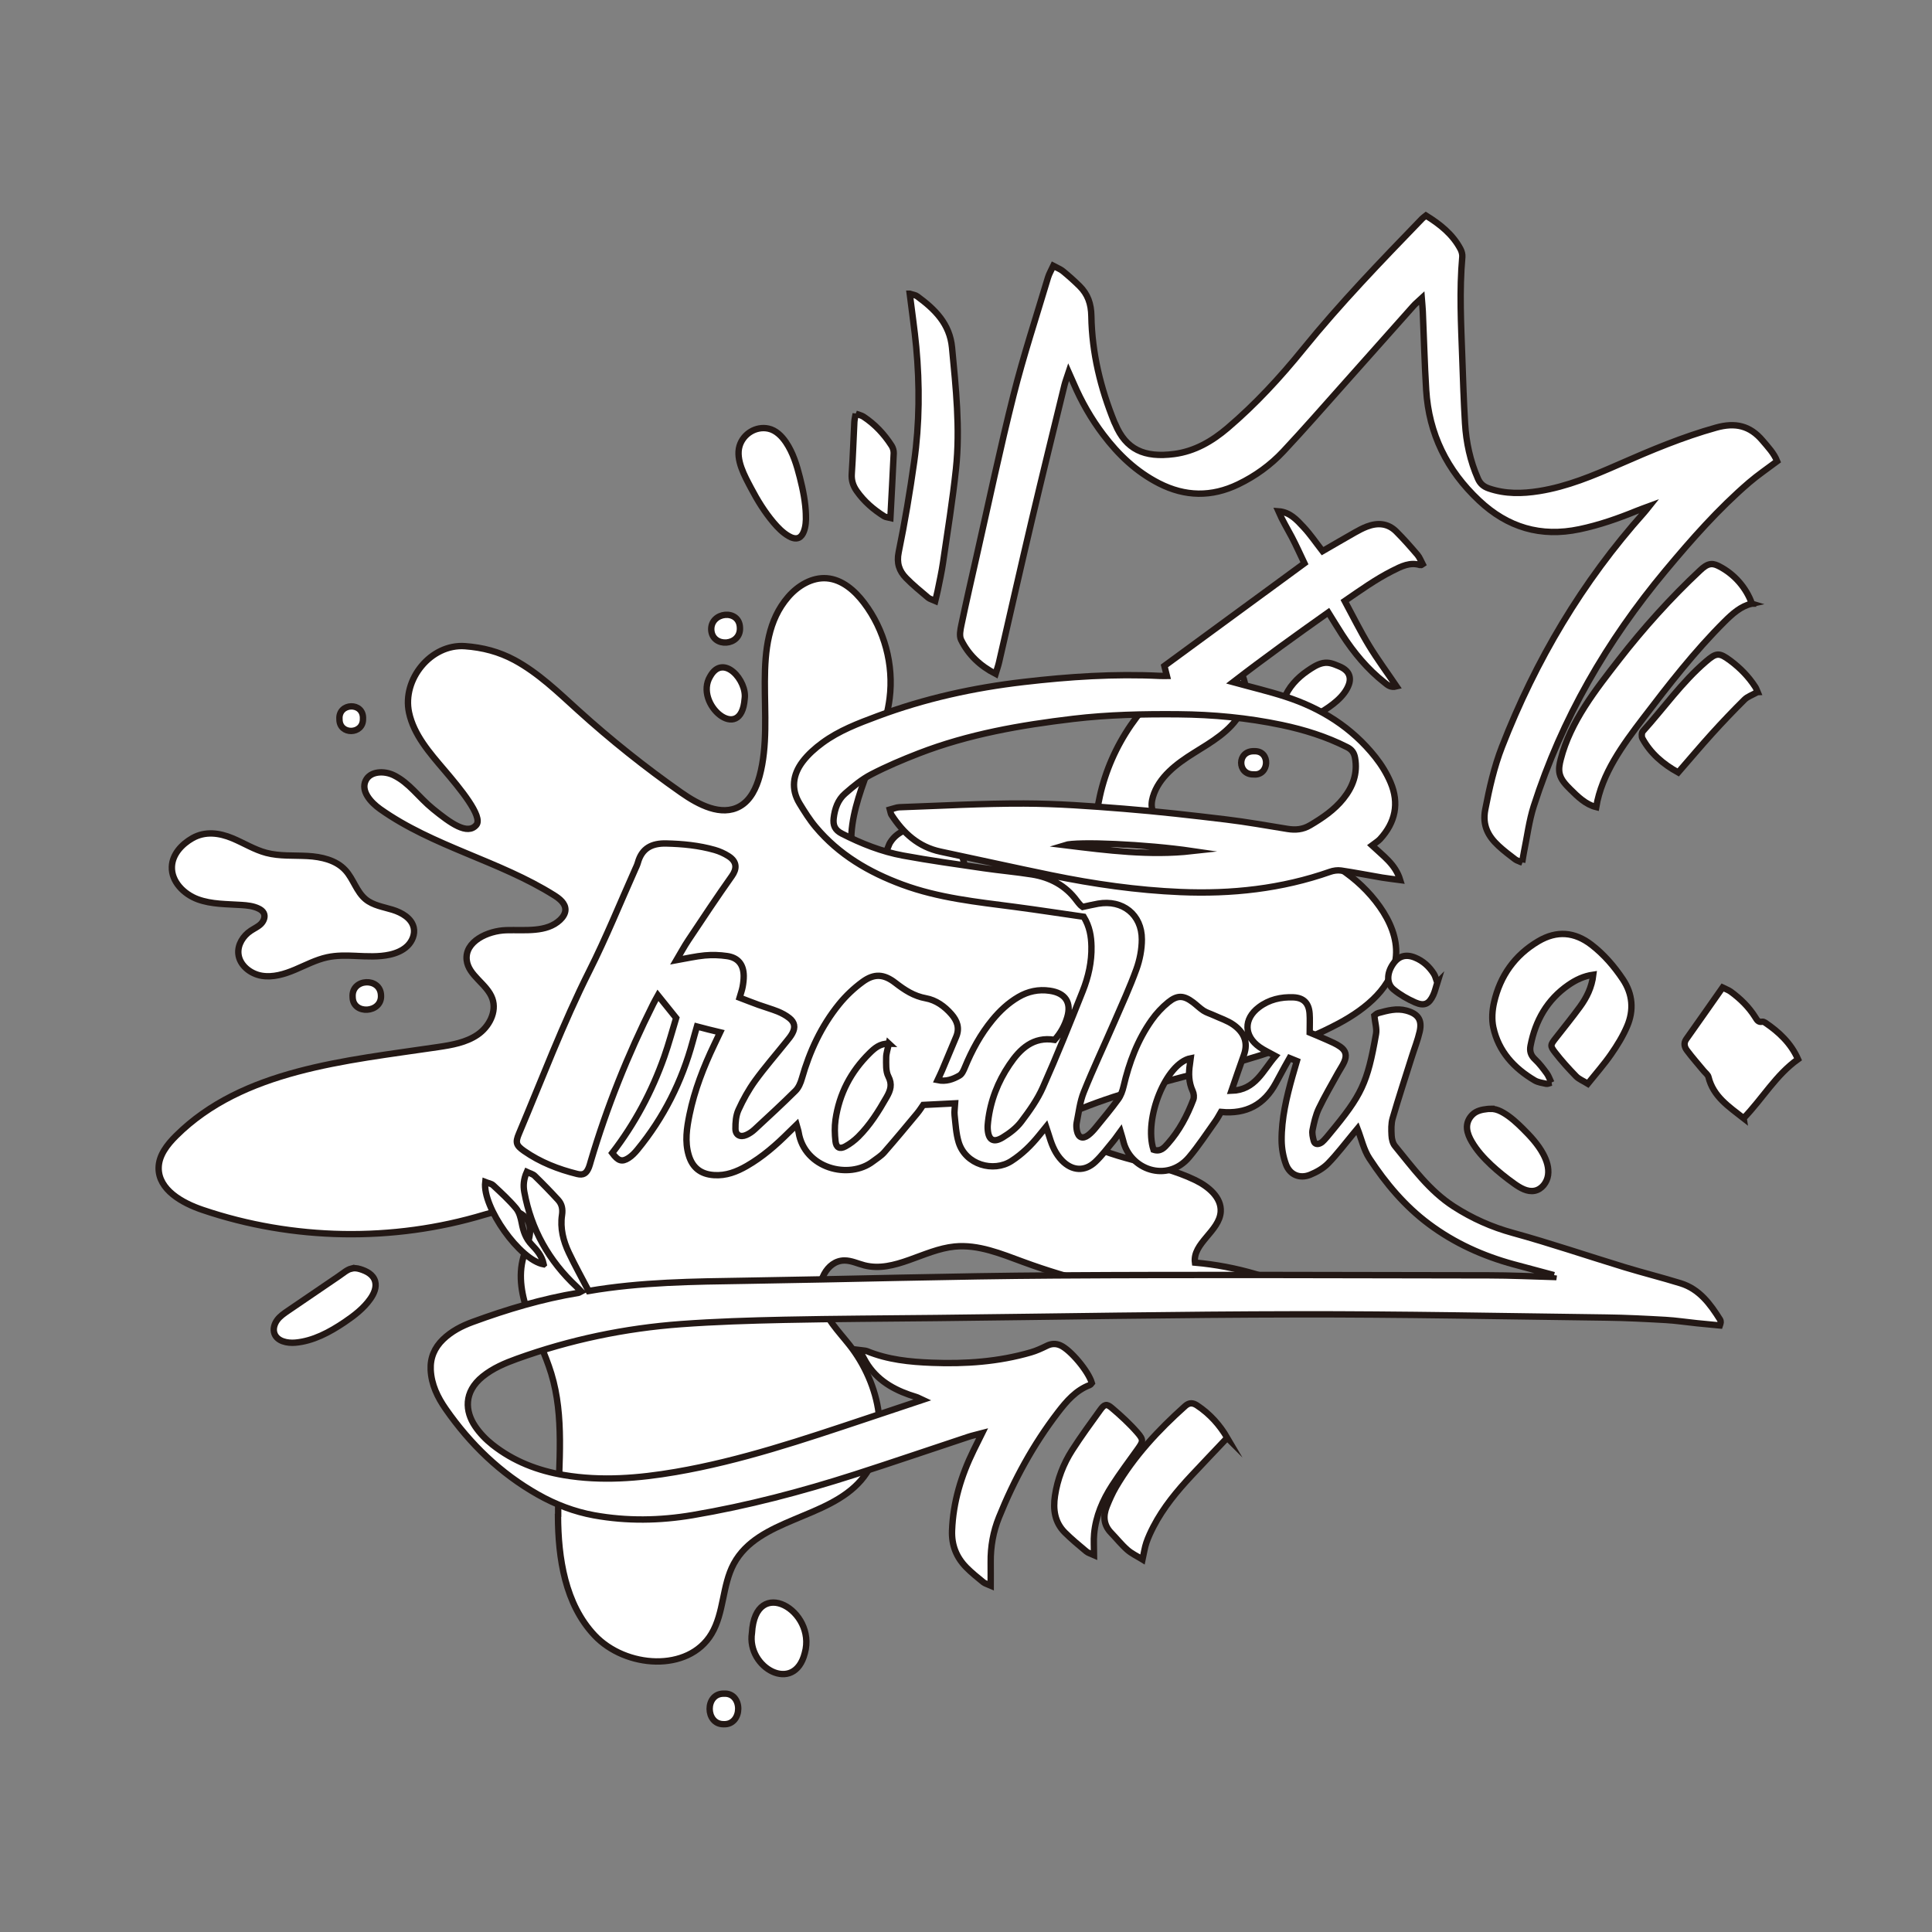 <?xml version="1.0" encoding="UTF-8"?><svg id="_野田_2022_ロゴ_最終版" xmlns="http://www.w3.org/2000/svg" viewBox="0 0 453.54 453.54"><rect x="0" y="0" width="453.54" height="453.54" fill="#808080" stroke="none"/><defs><style>.cls-1{fill:#fff;stroke:#231815;stroke-miterlimit:10;stroke-width:1.5px;}</style></defs><g id="_ロゴ"><g id="_背景"><path class="cls-1" d="M131.03,355.71c0-.55,0-1.1,0-1.65,.14-10.6,1.47-21.48-1.62-31.62-2.79-9.14-9.13-18.18-6.53-27.37,.82-2.9,2.48-6.13,.9-8.7-1.91-3.11-6.56-2.28-10.06-1.22-21.47,6.47-44.95,6.07-66.18-1.13-4.82-1.63-10.34-4.75-10.3-9.84,.02-2.94,2.01-5.48,4.1-7.55,15.64-15.54,39.67-17.59,61.48-20.83,3.24-.48,6.6-1.06,9.3-2.91s4.55-5.37,3.46-8.46c-1.22-3.46-5.6-5.38-6.02-9.03-.51-4.37,4.93-6.92,9.32-7.04s9.42,.6,12.61-2.42c.66-.63,1.22-1.45,1.24-2.36,.02-1.51-1.36-2.61-2.64-3.41-12.89-8.11-28.44-11.43-40.86-20.25-2.22-1.58-4.56-4.22-3.39-6.67,1.07-2.26,4.36-2.36,6.6-1.26,3.7,1.82,5.78,5.12,9.22,7.92,4.07,3.31,8.07,6.22,10.16,3.75,1.66-1.97-3.98-8.73-7.46-12.82s-7.22-8.32-8.34-13.57c-1.65-7.75,5.11-16.16,13.14-15.58,4.12,.3,7.96,1.29,11.62,3.26,5.59,3.02,10.22,7.52,14.93,11.79,7.65,6.93,15.74,13.39,24.19,19.31,4.08,2.86,9.43,5.68,13.77,3.23,2.54-1.43,3.89-4.31,4.65-7.12,3.78-13.97-2.75-31.11,6.72-42.05,2.28-2.63,5.59-4.63,9.05-4.36,3.59,.28,6.57,2.89,8.74,5.76,4.8,6.32,7.01,14.56,6.01,22.43-1.46,11.48-9.26,22.88-9,33.71,.06,2.5,6.97,3.73,8.11,2.27,.49-.64,.61-1.49,1.04-2.17,3.49-5.57,13.1-3.98,16.21,1.82,.78,1.45,1.22,3,1.38,4.58,.47,4.78,4.55,9.57,8.6,.51,.4-.9,.8-1.81,1.2-2.71,1.22-2.79,2.49-5.7,4.83-7.66s6.08-2.6,8.36-.59,1.27,6.78-1.77,6.91c3.15,.58,6.24-1.71,7.77-4.52s1.94-6.08,2.63-9.21c2.63-11.93,10.06-22.73,20.26-29.45,2.88-1.9,6.45-3.52,9.68-2.31,4.51,1.7,5.4,8.16,3.04,12.35s-6.79,6.72-10.88,9.27-8.29,5.69-9.65,10.32c-.31,1.07-.46,2.25-.03,3.27,.86,2.07,3.5,2.61,5.72,2.86,17.6,1.99,37.35,5.2,47.57,19.67,2.37,3.36,4.12,7.38,3.81,11.48-.54,7.22-7.02,12.47-13.41,15.89-18.75,10.02-40.71,12.1-60.45,20-1.88,.75-4.11,2.21-3.66,4.19,.22,.99,1.08,1.7,1.93,2.27,8.39,5.7,19.36,5.91,28.48,10.35,3.03,1.47,6.17,4.05,5.95,7.41-.29,4.58-6.64,7.41-6.04,11.95,9.68,.85,19.19,3.65,27.79,8.18-22.91,2.52-46.4-.35-68.03-8.31-5.24-1.93-10.63-4.19-16.19-3.64-7.27,.72-14.1,6.22-21.18,4.41-1.56-.4-3.07-1.15-4.69-1.14-4.2,.03-6.59,5.33-5.56,9.4s4.18,7.18,6.78,10.47c7.12,9.03,10.21,22.96,2.72,31.69-7.9,9.2-24.15,8.97-29.9,19.64-2.74,5.09-2.26,11.49-5.23,16.45-5.45,9.1-20.19,8.06-27.46,.34-6.89-7.32-8.55-18.02-8.58-28.15Z"/><path class="cls-1" d="M189.19,120.96c.04,1.3-.03,2.62-.5,3.83-.23,.59-.59,1.18-1.17,1.45-.77,.35-1.68,.02-2.41-.41-1.38-.81-2.51-1.97-3.54-3.19-2.07-2.46-3.77-5.21-5.26-8.05-1.46-2.77-3.67-6.67-2.7-9.9,.86-2.86,3.86-4.71,6.79-4.07,1.73,.38,3.09,1.72,4.09,3.19,1.68,2.48,2.56,5.4,3.29,8.3,.73,2.88,1.32,5.82,1.41,8.79,0,.02,0,.04,0,.06Z"/><path class="cls-1" d="M82.49,297.81c.58-.15,1.23-.14,2.06,.12,1.48,.46,3.06,1.24,3.51,2.86,.39,1.41-.26,2.89-1.1,4.09-1.58,2.26-3.81,3.97-6.09,5.51-3.49,2.35-7.34,4.43-11.53,4.8-1.92,.17-4.27-.32-4.92-2.14-.38-1.06-.01-2.27,.66-3.18s1.63-1.55,2.56-2.19c3.94-2.68,7.88-5.37,11.82-8.05,1.19-.81,2.01-1.57,3.03-1.83Z"/><path class="cls-1" d="M176.52,383.35c.78-13.65,15.21-5.29,12.41,4.71-2.44,9.69-13.66,3.49-12.41-4.71Z"/><path class="cls-1" d="M310.56,155.66c1.35-.28,2.44,.19,3.69,.7,.68,.27,1.35,.63,1.86,1.17,.82,.87,.94,2,.56,3.1-1.01,2.93-4.18,5.15-6.72,6.66-2,1.19-5.56,3.27-8.01,2.32-.52-.2-.99-.65-1.06-1.22-.32-2.95,.86-5.77,2.76-7.98,.96-1.12,2.09-2.1,3.31-2.93,1.04-.71,2.2-1.49,3.47-1.79,.04,0,.08-.02,.12-.03Z"/><path class="cls-1" d="M174.81,164.06c-.81,10.69-11.98,1.17-8.1-5.27,3.09-5.54,8.73,1.01,8.1,5.27Z"/><path class="cls-1" d="M169.88,404.76c-4.34,.05-4.44-7.24,.04-7.17,4.56-.27,4.46,7.38-.04,7.17Z"/><path class="cls-1" d="M173.7,147.32c.27,4.36-6.48,4.83-6.73,.55-.19-4.24,6.57-4.99,6.73-.55Z"/><path class="cls-1" d="M89.44,233.68c.24,4.14-6.61,4.64-6.66,.38-.31-4.41,6.56-4.72,6.66-.38Z"/><path class="cls-1" d="M85.21,168.78c.07,3.67-5.55,3.81-5.52,.06-.3-3.89,5.75-4.14,5.52-.06Z"/><path class="cls-1" d="M294.47,176.35c3.87-.13,3.51,5.82-.19,5.44-3.86,.11-3.95-5.61,.19-5.44Z"/><path class="cls-1" d="M83.46,224.39c-2.23-.09-4.46-.14-6.63,.33-2.64,.57-5.06,1.86-7.55,2.91s-5.2,1.88-7.86,1.43-5.22-2.49-5.46-5.18c-.19-2.13,1.12-4.2,2.9-5.38,.79-.53,1.69-.92,2.37-1.58s1.12-1.73,.69-2.58c-.24-.48-.71-.81-1.19-1.04-1.24-.61-2.64-.76-4.01-.85-3.47-.23-7.04-.14-10.3-1.34s-6.2-4.16-6.07-7.63c.11-2.97,2.38-5.33,4.83-6.72,3-1.7,6.32-1.25,9.39,.03,2.67,1.11,5.15,2.68,7.94,3.42,3.14,.83,6.45,.56,9.69,.74s6.69,.95,8.88,3.34c1.89,2.06,2.61,5.06,4.77,6.83,1.76,1.44,4.14,1.78,6.31,2.45s4.47,1.98,4.96,4.2c.34,1.54-.34,3.18-1.46,4.28s-2.65,1.72-4.18,2.06c-2.62,.57-5.31,.4-8.01,.29Z"/></g><g id="Irodori"><path class="cls-1" d="M364.81,299.34c-3.14-.84-6.27-1.67-9.41-2.52-7.23-1.96-13.96-4.99-19.98-9.49-5.65-4.22-10.11-9.54-13.94-15.37-1.33-2.02-1.86-4.55-2.81-7.01-.31,.37-.67,.81-1.03,1.25-1.94,2.33-3.77,4.77-5.88,6.93-1.13,1.15-2.68,2.03-4.2,2.65-2.45,.99-4.77,.02-5.68-2.45-.65-1.76-1-3.72-1.02-5.6-.04-5.15,1.16-10.14,2.54-15.07,.32-1.15,.67-2.29,1.04-3.58-.54-.22-1.03-.41-1.71-.69-.41,.73-.8,1.4-1.17,2.08-.69,1.26-1.37,2.53-2.05,3.79-2.72,5.03-6.91,7.34-12.88,6.77-.38,.64-.77,1.42-1.26,2.11-2.04,2.85-3.96,5.81-6.21,8.49-5.2,6.17-13.95,2.9-15.49-3.85-.14-.6-.35-1.19-.64-2.18-.67,.91-1.13,1.62-1.67,2.27-1.38,1.65-2.67,3.41-4.23,4.88-2.48,2.34-5.46,2.14-7.84-.32-1.48-1.53-2.3-3.44-2.91-5.44-.22-.74-.48-1.46-.81-2.46-.68,.84-1.17,1.44-1.66,2.04-1.87,2.31-3.96,4.36-6.49,5.99-4.18,2.69-10.73,.92-12.37-4.4-.62-2.03-.72-4.22-.96-6.35-.1-.85,.07-1.73,.13-2.8-2.43,.12-4.77,.24-7.5,.38-.33,.47-.83,1.28-1.43,2-2.55,3.07-5.1,6.14-7.73,9.14-.73,.83-1.72,1.42-2.61,2.1-5.64,4.35-16.1,1.66-17.47-6.79-.07-.46-.25-.91-.49-1.78-.72,.7-1.26,1.21-1.78,1.73-3.01,3.01-6.19,5.79-9.89,7.92-2.38,1.37-4.88,2.35-7.73,2.15-3.08-.21-5.04-1.72-5.92-4.7-.94-3.18-.45-6.35,.19-9.49,1.18-5.75,3.3-11.18,5.82-16.45,.41-.86,.82-1.72,1.37-2.88-1-.24-1.88-.45-2.76-.67-.84-.21-1.67-.44-2.68-.7-.35,1.23-.69,2.37-.99,3.51-2.54,9.39-6.81,17.9-12.99,25.42-.6,.73-1.29,1.45-2.07,1.95-1.57,1-2.45,.7-3.84-1.17,5.27-6.84,9.32-14.42,12.21-22.6,1.08-3.08,1.93-6.24,2.8-9.1-1.55-1.93-2.88-3.57-4.28-5.32-.36,.65-.75,1.33-1.11,2.04-5.95,11.89-10.89,24.18-14.66,36.93-.14,.46-.24,.93-.42,1.37-.58,1.46-1.29,1.95-2.76,1.59-4.45-1.1-8.68-2.75-12.46-5.39-1.88-1.32-2.1-1.98-1.22-4.06,5.41-12.8,10.3-25.81,16.56-38.26,3.91-7.77,7.18-15.86,10.73-23.81,.23-.51,.48-1.02,.63-1.56,.95-3.41,3.3-4.58,6.67-4.5,3.85,.09,7.65,.46,11.35,1.51,1.13,.32,2.26,.83,3.25,1.46,2.15,1.36,1.92,3.09,.82,4.65-3.51,4.95-6.86,10.02-10.23,15.07-.97,1.45-1.8,3-2.81,4.71,2.38-.42,4.5-.92,6.65-1.12,1.73-.16,3.52-.1,5.24,.15,2.59,.37,3.87,1.98,3.91,4.63,.01,.87-.1,1.75-.26,2.61-.14,.77-.42,1.52-.71,2.52,1.52,.58,2.98,1.16,4.45,1.69,1.5,.54,3.04,.97,4.52,1.56,.95,.39,1.89,.89,2.7,1.53,1.27,1,1.48,2.19,.71,3.61-.37,.7-.9,1.32-1.4,1.94-2.45,3.06-5.03,6.01-7.33,9.18-1.53,2.12-2.83,4.46-3.91,6.84-.6,1.32-.73,2.94-.71,4.42,.01,1.5,1.14,2.08,2.52,1.48,.72-.31,1.41-.78,1.99-1.32,3.23-2.99,6.46-5.96,9.58-9.06,.74-.73,1.21-1.86,1.5-2.89,1.82-6.38,4.56-12.3,8.74-17.45,1.59-1.96,3.49-3.76,5.53-5.25,2.74-2,5-1.83,7.68,.25,2.17,1.68,4.34,3.11,7.15,3.62,2.38,.43,4.39,1.87,6.01,3.73,1.36,1.56,1.97,3.27,1.12,5.3-1.11,2.65-2.21,5.3-3.33,7.94-.3,.72-.66,1.42-1.04,2.24,1.99,.42,3.64-.2,5.14-1.07,.6-.34,.97-1.21,1.26-1.91,1.65-4.01,3.7-7.79,6.47-11.16,1.74-2.11,3.71-3.96,6.09-5.36,2.29-1.34,4.73-1.86,7.36-1.48,3.67,.52,5.16,2.75,4.11,6.26-.58,1.93-1.52,3.67-2.96,5.27-5.01-.82-8.09,2.09-10.61,5.84-2.72,4.03-4.45,8.47-5.01,13.33-.06,.55-.12,1.12-.09,1.67,.14,2.65,1.3,3.43,3.53,2.07,1.61-.98,3.22-2.2,4.34-3.68,1.92-2.53,3.81-5.19,5.09-8.08,3.31-7.44,6.34-15.01,9.35-22.58,1.33-3.35,2.13-6.87,2.05-10.52-.05-2.34-.4-4.61-1.82-6.95-5.25-.75-10.68-1.59-16.13-2.31-8.93-1.17-17.91-2.08-26.45-5.24-7.84-2.9-14.88-7.02-20.32-13.5-1.43-1.7-2.63-3.62-3.79-5.52-2.08-3.41-1.59-6.81,.7-9.84,1.28-1.69,2.94-3.16,4.66-4.42,3.89-2.86,8.38-4.56,12.88-6.24,11.11-4.16,22.59-6.69,34.36-8.05,10.65-1.24,21.31-1.95,32.04-1.42,.47,.02,.95,0,1.58,0-.2-.8-.37-1.46-.59-2.34,10.88-7.97,21.75-15.94,32.88-24.1-.97-2.03-1.9-4.12-2.96-6.15-1.05-2-2.23-3.92-3.15-6.06,2.69,.19,4.3,2,5.87,3.68,1.62,1.73,2.97,3.73,4.49,5.68,2.53-1.46,5.06-2.94,7.61-4.39,.9-.51,1.83-1,2.79-1.37,2.5-.96,4.91-.82,6.89,1.14,1.75,1.74,3.38,3.6,4.99,5.48,.53,.63,.82,1.47,1.2,2.19-.29,.19-.38,.29-.42,.27-2.5-.85-4.6,.27-6.72,1.34-3.85,1.95-7.34,4.45-11.13,7.05,1.93,3.57,3.65,7.08,5.67,10.4,1.96,3.24,4.23,6.3,6.49,9.64-1.43,.36-2.11-.34-2.82-.9-4.01-3.15-7.2-7.02-9.96-11.27-1.07-1.66-2.1-3.36-3.24-5.19-7.56,5.35-14.96,10.67-22.34,16.36,4.32,1.19,8.33,2.13,12.24,3.4,8.39,2.71,15.64,7.25,21.16,14.22,1.42,1.8,2.67,3.82,3.56,5.93,2.08,4.89,1.13,9.39-2.46,13.3-.48,.52-1.13,.89-1.9,1.48,2.67,2.51,5.49,4.43,6.62,8.13-1.62-.22-2.93-.35-4.23-.57-3.22-.55-6.43-1.18-9.66-1.66-.82-.12-1.76,.01-2.56,.29-11.39,4-23.16,5.27-35.14,4.76-10.22-.43-20.33-1.88-30.35-3.94-8.66-1.78-17.3-3.71-25.95-5.54-5.2-1.1-8.76-4.36-11.55-8.67-.16-.25-.18-.59-.35-1.2,.78-.2,1.49-.53,2.21-.56,9.74-.34,19.49-.9,29.23-.87,7.82,.02,15.64,.6,23.44,1.22,8.03,.64,16.04,1.56,24.04,2.52,4.83,.58,9.62,1.45,14.42,2.22,1.87,.3,3.57,.16,5.27-.84,2.92-1.72,5.68-3.59,7.82-6.25,2.24-2.79,3.41-5.91,2.76-9.58-.22-1.23-.76-1.97-1.87-2.53-4.88-2.47-10.04-4.08-15.36-5.2-7.99-1.68-16.08-2.44-24.25-2.51-8.24-.07-16.46,.1-24.65,1.07-12.38,1.47-24.62,3.59-36.3,8.12-3.79,1.47-7.55,3.06-11.15,4.93-2.23,1.16-4.23,2.83-6.14,4.5-1.68,1.46-2.41,3.54-2.67,5.75-.19,1.66,.24,2.79,1.93,3.65,4.58,2.34,9.33,4.22,14.36,5.15,6.26,1.16,12.59,2.02,18.9,2.95,3.79,.55,7.61,.88,11.39,1.48,4.25,.69,7.86,2.59,10.47,6.14,.28,.39,.6,.75,.92,1.1,.1,.11,.25,.19,.5,.38,1.13-.24,2.36-.54,3.6-.76,5.76-1,10.28,2.56,10.27,8.39,0,2.34-.48,4.8-1.28,7.01-1.52,4.2-3.39,8.27-5.17,12.37-2.38,5.49-4.95,10.91-7.18,16.47-.91,2.26-1.18,4.78-1.67,7.2-.12,.61-.06,1.29,.07,1.91,.33,1.57,1.33,1.97,2.61,1.02,.69-.52,1.3-1.19,1.85-1.87,1.77-2.17,3.57-4.32,5.21-6.58,.63-.86,1.02-1.97,1.27-3.03,1.3-5.58,3.28-10.87,6.6-15.56,1.09-1.54,2.43-2.99,3.9-4.18,2.16-1.75,3.65-1.63,5.84,.03,.83,.63,1.57,1.38,2.43,1.94,.71,.46,1.57,.7,2.35,1.06,1.58,.73,3.3,1.27,4.69,2.26,2.41,1.72,3.54,4.05,2.43,7.1-.98,2.69-1.88,5.41-2.91,8.38,5.64-.16,7.37-4.77,10.33-8.16-1.42-.78-2.65-1.33-3.73-2.09-3.72-2.62-3.78-6.61-.17-9.35,2.4-1.82,5.19-2.45,8.12-2.33,2.41,.1,3.62,1.4,3.79,3.81,.1,1.34,.02,2.69,.02,4.45,1.11,.47,2.56,1.04,3.99,1.69,1.09,.49,2.21,.95,3.18,1.63,1.34,.93,1.6,2.06,.94,3.58-.38,.87-.95,1.66-1.41,2.5-1.54,2.8-3.17,5.55-4.55,8.43-.74,1.56-1.13,3.32-1.47,5.03-.16,.81,.06,1.74,.28,2.57,.2,.78,.87,.88,1.54,.55,.35-.17,.65-.46,.92-.75,.44-.46,.84-.96,1.25-1.46,7.56-9.11,8.87-11.83,10.91-23.44,.22-1.24-.22-2.59-.4-4.27,.08-.06,.47-.51,.94-.64,2.15-.58,4.31-1.19,6.58-.57,2.74,.75,3.76,2.18,3.12,4.95-.46,2.02-1.24,3.96-1.86,5.94-1.51,4.79-3.08,9.57-4.48,14.39-.37,1.27-.32,2.7-.25,4.04,.04,.84,.28,1.84,.79,2.46,4.2,5.11,8.09,10.53,13.8,14.21,4.33,2.79,8.89,4.83,13.89,6.2,8.83,2.43,17.51,5.39,26.27,8.06,4.34,1.32,8.76,2.42,13.09,3.76,4.42,1.36,6.97,4.86,9.29,8.56,.12,.19,.12,.46,.12,.7,0,.15-.09,.3-.2,.64-1.76-.17-3.56-.34-5.36-.52-2.46-.25-4.91-.63-7.38-.77-4.63-.26-9.26-.5-13.89-.56-24.14-.31-48.28-.8-72.42-.76-28.3,.04-56.6,.56-84.9,.87-11.91,.13-23.82,.17-35.73,.42-8.07,.17-16.14,.42-24.19,1.01-13.18,.97-26.04,3.66-38.49,8.14-2.86,1.03-5.64,2.21-8.05,4.15-4.56,3.68-4.11,8.24-1.77,11.7,1.1,1.63,2.53,3.11,4.08,4.33,4.92,3.89,10.62,6.08,16.78,7.12,8.79,1.48,17.51,.76,26.2-.73,15.3-2.63,29.95-7.59,44.62-12.48,4.3-1.43,8.61-2.87,13.33-4.45-.72-.33-1.06-.55-1.43-.66-4.54-1.36-8.62-3.42-11.37-7.47-.69-1.02-1.22-2.15-2.01-3.56,.9,.12,1.38,.1,1.79,.26,4.88,2,10.02,2.52,15.23,2.72,7.87,.31,15.64-.23,23.23-2.44,1.28-.37,2.52-.94,3.72-1.53,1.09-.54,2.13-.59,3.21-.12,2.37,1.04,6.58,6.07,7.38,8.82-.14,.16-.26,.42-.45,.49-3.3,1.24-5.48,3.8-7.53,6.47-5.77,7.53-10.27,15.79-13.81,24.58-1.36,3.37-1.99,6.9-1.95,10.54,.02,1.73,0,3.46,0,5.5-.81-.36-1.36-.49-1.75-.81-1.36-1.11-2.74-2.21-3.97-3.46-2.34-2.39-3.48-5.22-3.35-8.66,.25-6.68,2.15-12.88,5.06-18.83,.58-1.19,1.17-2.37,1.99-4.02-1.39,.37-2.3,.56-3.18,.85-8.93,2.96-17.83,6-26.78,8.88-12.46,4-25.09,7.32-38,9.51-7.7,1.3-15.42,1.43-23.12,.04-4.66-.85-9.06-2.53-13.19-4.87-8.79-4.97-15.86-11.81-21.61-20.05-1.93-2.77-3.41-5.77-3.56-9.27-.12-2.82,.9-5.15,2.89-7.09,1.99-1.93,4.4-3.17,6.96-4.11,8.09-2.97,16.33-5.43,24.86-6.84,.14-.02,.27-.14,.62-.32-.39-.4-.71-.77-1.07-1.1-6.52-6.08-10.67-13.46-12.28-22.24-.28-1.51-.17-3,.59-4.72,.67,.32,1.4,.48,1.85,.92,1.88,1.83,3.72,3.72,5.49,5.65,.9,.98,1.13,2.17,.92,3.56-.46,3.1,.29,6.06,1.61,8.84,1.43,3.02,3.06,5.94,4.64,8.98,12.25-2.1,24.54-2.21,36.84-2.4,24.22-.37,48.43-1.1,72.65-1.25,33.98-.22,67.96-.06,101.93-.02,5.03,0,10.06,.25,15.09,.39,.02-.15,.05-.3,.07-.45Zm-156.14-54.34c-2.1-.06-3.37,1.08-4.54,2.23-4.39,4.33-7.13,9.55-8,15.67-.23,1.63-.18,3.34,0,4.99,.16,1.52,1,1.95,2.32,1.23,1.1-.6,2.14-1.39,3.03-2.27,2.74-2.72,4.76-5.96,6.66-9.3,.91-1.6,1.37-2.98,.4-4.86-.64-1.24-.51-2.93-.51-4.42,0-1,.37-2.01,.63-3.28Zm62.12,24.9c1.66,.55,2.53-.49,3.37-1.44,2.68-3.03,4.54-6.56,5.97-10.31,.22-.57,.13-1.42-.13-1.99-.95-2.06-1.01-4.16-.67-6.33,.07-.45,.13-.9,.19-1.4-5.77,1.11-11.08,14.2-8.73,21.47Zm9.07-70.11c-10.79-1.58-26.99-2.31-29.91-1.39,10.11,1.24,19.96,2.5,29.91,1.39Z"/><path class="cls-1" d="M357.37,202.47c-.71-.3-1.27-.42-1.69-.74-1.33-1.01-2.67-2.03-3.9-3.17-2.46-2.28-3.82-4.83-3.12-8.49,.97-5.03,2.08-10,3.94-14.78,7.9-20.3,18.84-38.75,33.39-55.01,.32-.35,.6-.74,1.17-1.45-1.24,.46-2.12,.76-2.97,1.11-4.36,1.78-8.78,3.33-13.41,4.3-9.08,1.91-16.86-.42-23.58-6.75-7.5-7.05-11.77-15.64-12.4-25.93-.38-6.14-.53-12.3-.8-18.44-.04-.92-.14-1.84-.24-3.13-.84,.78-1.45,1.27-1.96,1.84-5.43,6.08-10.83,12.19-16.26,18.27-4.73,5.31-9.41,10.67-14.27,15.86-3.02,3.22-6.58,5.8-10.59,7.73-6.26,3.02-12.46,2.92-18.63-.24-5.31-2.72-9.5-6.71-13.06-11.42-2.81-3.71-5.11-7.73-6.94-12-.31-.72-.64-1.43-1.18-2.65-.43,1.31-.77,2.17-.99,3.06-2.57,10.55-5.17,21.09-7.66,31.65-2.62,11.11-5.13,22.25-7.69,33.37-.19,.84-.49,1.66-.81,2.73-3.65-1.88-6.38-4.48-8.1-7.98-.46-.94-.17-2.37,.07-3.52,1.13-5.39,2.36-10.76,3.57-16.13,2.86-12.61,5.51-25.28,8.67-37.82,2.34-9.28,5.34-18.38,8.08-27.56,.26-.88,.75-1.69,1.25-2.77,.91,.49,1.67,.76,2.26,1.24,1.35,1.11,2.67,2.28,3.91,3.51,1.95,1.93,2.72,4.17,2.77,7.06,.14,8.62,2.16,16.92,5.41,24.91,.06,.15,.15,.28,.21,.43,2.48,5.91,6.74,7.96,13.84,7.02,4.82-.64,8.86-2.99,12.52-6.1,6.54-5.57,12.34-11.86,17.73-18.51,8.72-10.76,18.33-20.7,27.94-30.64,.22-.22,.49-.4,.9-.73,3.28,2.04,6.26,4.37,8.11,7.88,.28,.54,.47,1.23,.42,1.82-.71,7.91-.29,15.82-.01,23.73,.18,5.11,.34,10.23,.65,15.33,.27,4.49,1.2,8.85,3.03,13,.52,1.19,1.3,1.86,2.53,2.29,3.9,1.35,7.88,1.26,11.84,.63,6.59-1.05,12.7-3.62,18.77-6.29,7.45-3.27,14.92-6.42,22.79-8.61,4.48-1.25,7.93-.47,10.89,3.05,1.28,1.52,2.66,2.94,3.42,4.85-2.26,1.7-4.51,3.22-6.56,4.98-7.24,6.22-13.53,13.37-19.63,20.68-13.75,16.49-24.36,34.78-30.94,55.28-1.11,3.47-1.56,7.16-2.3,10.75-.16,.76-.26,1.54-.42,2.49Z"/><path class="cls-1" d="M411.22,141.72c-2.52,.55-4.55,2.38-6.38,4.2-7.01,6.98-13.09,14.82-19.09,22.69-4.82,6.32-9.74,13.01-11.04,20.86-2.43-.6-4.33-2.44-6.1-4.21-1.05-1.05-2.14-2.17-2.48-3.62-.26-1.11-.03-2.27,.25-3.37,2.26-8.88,8.23-16.39,13.75-23.5s12.09-14.45,18.97-20.87c.75-.7,1.59-1.42,2.61-1.48,.69-.04,1.35,.25,1.96,.57,3.5,1.82,6.27,5,7.59,8.71-.02,0-.05,0-.07,.01Z"/><path class="cls-1" d="M364.19,254.15c-.6,.15-.92,.34-1.18,.28-.93-.21-1.94-.33-2.74-.8-4.85-2.87-8.49-6.81-9.71-12.44-.41-1.88-.26-4.02,.18-5.91,1.42-6.19,4.85-11.05,10.38-14.32,4.35-2.57,8.52-2.22,12.48,.83,2.94,2.27,5.34,5.06,7.39,8.13,2.3,3.45,2.59,7.22,.99,10.98-.99,2.33-2.35,4.54-3.8,6.62-1.62,2.34-3.53,4.49-5.44,6.88-1.07-.66-2.08-1.05-2.76-1.75-1.72-1.77-3.39-3.61-4.9-5.56-1.26-1.63-1.13-1.79,.23-3.52,1.87-2.39,3.78-4.75,5.57-7.2,1.6-2.19,2.8-4.59,3.15-7.56-2.3,.33-4.13,1.25-5.82,2.41-5,3.46-7.77,8.35-8.91,14.24-.25,1.27,.03,2.28,1.04,3.22,1.04,.97,1.92,2.14,2.77,3.3,.44,.6,.67,1.35,1.07,2.17Z"/><path class="cls-1" d="M213.57,68.95c.74,.25,1.34,.3,1.75,.61,4.14,3.03,7.64,6.44,8.17,12.03,.9,9.46,1.93,18.93,.93,28.43-.78,7.37-1.97,14.7-3.04,22.03-.32,2.21-.81,4.39-1.25,6.58-.15,.76-.36,1.51-.58,2.43-.71-.32-1.29-.44-1.68-.77-1.76-1.49-3.56-2.95-5.17-4.6-1.61-1.65-2.26-3.51-1.73-6.07,1.44-7.03,2.63-14.11,3.63-21.22,1.26-8.96,1.32-17.99,.48-27-.38-4.04-.98-8.05-1.52-12.45Z"/><path class="cls-1" d="M288.09,337.52c-2.97,3.14-5.67,5.96-8.34,8.82-3.44,3.68-6.66,7.55-8.99,12.06-.62,1.2-1.2,2.44-1.64,3.72-.4,1.17-.57,2.42-.91,3.97-1.23-.76-2.54-1.36-3.57-2.27-1.37-1.2-2.52-2.66-3.79-3.97-1.79-1.84-1.93-3.97-1.04-6.21,.62-1.55,1.3-3.09,2.14-4.53,4.28-7.31,9.99-13.42,16.27-19.04,.98-.87,1.84-.77,2.8-.14,3.06,2.02,5.38,4.69,7.08,7.6Z"/><path class="cls-1" d="M409.32,262.51c-3.49-2.74-7.13-5.09-8.25-9.67-.13-.55-.73-.98-1.13-1.46-1.31-1.59-2.69-3.14-3.92-4.79-.57-.76-.84-1.69-.16-2.65,2.81-3.96,5.59-7.94,8.52-12.11,.7,.35,1.37,.57,1.91,.96,2.27,1.66,4.26,3.6,5.76,6,.39,.62,.7,1.26,1.63,1.06,.2-.04,.48,.08,.67,.2,3.27,2.21,6.07,4.83,7.74,8.6-5.2,3.7-8.26,9.16-12.77,13.85Z"/><path class="cls-1" d="M256.83,365.06c-.75-.34-1.38-.49-1.82-.86-1.71-1.43-3.43-2.85-5.01-4.42-2.42-2.41-2.83-5.43-2.34-8.67,.58-3.85,1.95-7.43,4.04-10.69,2.07-3.22,4.33-6.32,6.58-9.43,.99-1.37,1.49-1.52,2.73-.46,2.12,1.8,4.19,3.7,6.01,5.79,1.51,1.73,1.32,2.1-.01,3.96-2,2.79-4.06,5.55-5.92,8.43-2.23,3.45-3.85,7.2-4.24,11.34-.15,1.56-.02,3.15-.02,5.01Z"/><path class="cls-1" d="M412.57,162.47c-1.21,.68-2.32,1.04-3.05,1.77-2.6,2.57-5.13,5.23-7.59,7.94-2.67,2.95-5.24,6-7.98,9.15-3.57-1.98-6.47-4.46-8.39-7.98-.24-.44-.19-1.36,.12-1.7,4.91-5.45,9.15-11.5,14.75-16.32,2.49-2.15,3.14-2.19,5.76-.25,2.32,1.73,4.32,3.78,5.89,6.22,.25,.39,.37,.85,.51,1.17Z"/><path class="cls-1" d="M350.09,260.31c.13,0,.26,0,.39,.02,.88,.09,1.72,.47,2.48,.92,1.67,.98,3.1,2.3,4.48,3.66,1.84,1.82,3.62,3.74,4.84,6.02,.81,1.51,1.37,3.23,1.13,4.93s-1.45,3.33-3.13,3.67c-1.71,.35-3.39-.65-4.81-1.66-1.91-1.36-3.75-2.83-5.46-4.43-1.72-1.62-3.33-3.39-4.52-5.44-.54-.93-.99-1.94-1.1-3.01-.12-1.29,.36-2.43,1.28-3.33s2.22-1.18,3.43-1.31c.33-.04,.66-.06,.99-.06Z"/><path class="cls-1" d="M200.88,97.11c.8,.3,1.36,.41,1.8,.69,2.7,1.77,4.87,4.1,6.61,6.8,.33,.5,.53,1.2,.51,1.79-.22,5-.51,10-.78,15.19-.6-.15-1.09-.16-1.45-.38-2.52-1.58-4.74-3.49-6.46-5.95-.84-1.21-1.27-2.48-1.16-4.02,.28-4.05,.4-8.11,.61-12.17,.03-.54,.17-1.07,.32-1.96Z"/><path class="cls-1" d="M337.4,230.7c-.31,.97-.52,2-.95,2.92-.97,2.08-2.1,2.63-4.22,1.71-1.8-.79-3.57-1.81-5.08-3.05-1.68-1.37-1.61-3.77-.19-5.89,1.29-1.94,3.02-2.48,5.18-1.6,1.92,.77,3.38,2.12,4.47,3.83,.37,.58,.5,1.31,.78,2.09Z"/><path class="cls-1" d="M127.62,296.8c-5.57-1-14.41-13.4-13.71-19.32,.68,.27,1.42,.36,1.86,.77,1.86,1.73,3.74,3.45,5.37,5.39,.76,.91,1.11,2.26,1.34,3.47,.36,1.92,.94,3.62,2.34,5.09,1.18,1.24,2.38,2.56,2.81,4.59Z"/></g></g></svg>